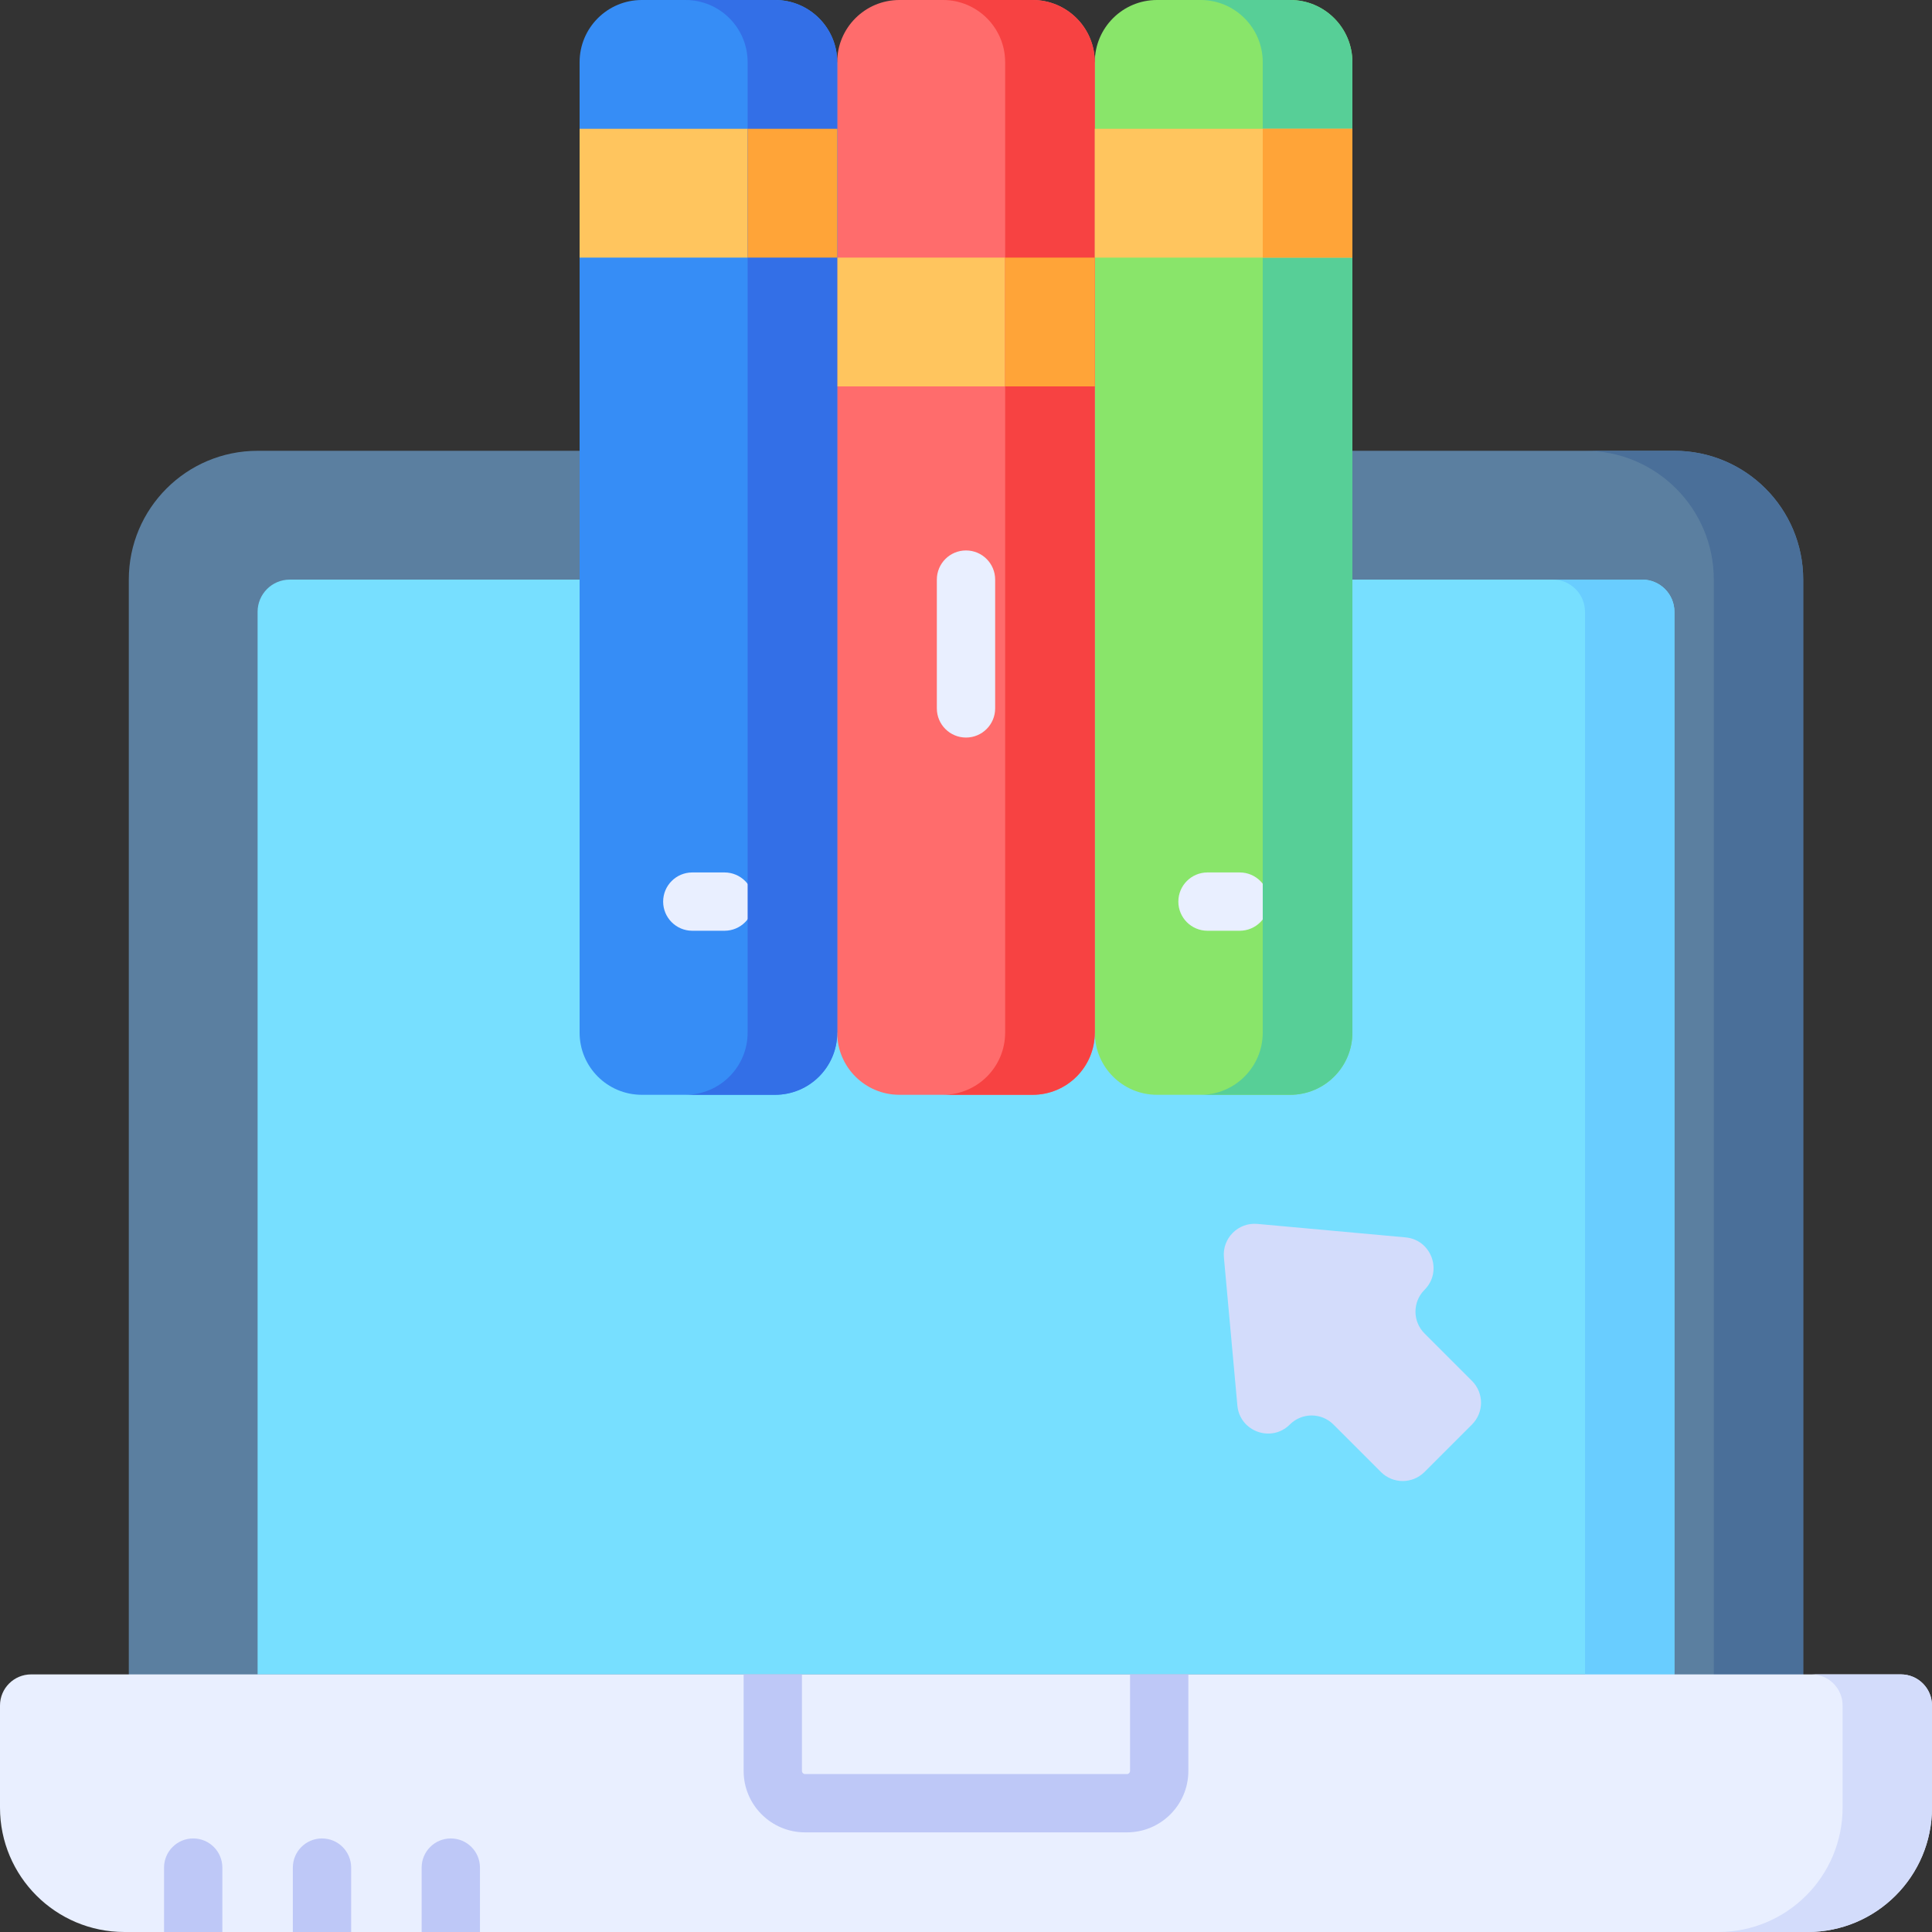 <svg id="Layer_1" enable-background="new 0 0 497 497" height="512" viewBox="0 0 497 497" width="512" xmlns="http://www.w3.org/2000/svg"><rect x="0" y="0" width="497" height="497" fill="#333333" stroke="none"/><g><path d="m463.866 435.733v-286.634c0-18.299-14.834-33.133-33.133-33.133h-364.467c-18.299 0-33.133 14.834-33.133 33.133v286.634z" fill="#5b7fa0"/><path d="m430.734 115.966h-23c18.299 0 33.133 14.834 33.133 33.133v286.634h23v-286.634c-.001-18.299-14.835-33.133-33.133-33.133z" fill="#4a6f99"/><path d="m66.265 430.732v-273.348c0-4.575 3.708-8.283 8.283-8.283h347.903c4.575 0 8.283 3.709 8.283 8.283v273.347h-364.469z" fill="#77dfff"/><path d="m422.452 149.101h-23.002c4.575 0 8.283 3.709 8.283 8.283v273.347h23.002v-273.347c0-4.575-3.708-8.283-8.283-8.283z" fill="#69cdff"/><path d="m465 497h-433c-17.673 0-32-14.327-32-32v-26.267c0-4.418 3.582-8 8-8h481c4.418 0 8 3.582 8 8v26.267c0 17.673-14.327 32-32 32z" fill="#e9efff"/><g fill="#bec8f7"><path d="m290.7 430.733v24.85c0 .432-.352.784-.784.784h-82.833c-.432 0-.784-.352-.784-.784v-24.85h-15v24.85c0 8.703 7.081 15.784 15.784 15.784h82.833c8.703 0 15.784-7.081 15.784-15.784v-24.85z"/><path d="m42.2 497v-16.567c0-4.142 3.358-7.5 7.5-7.5s7.5 3.358 7.5 7.5v16.567z"/><path d="m75.333 497v-16.567c0-4.142 3.358-7.5 7.5-7.5s7.5 3.358 7.5 7.5v16.567z"/><path d="m108.467 497v-16.567c0-4.142 3.358-7.5 7.5-7.5s7.5 3.358 7.5 7.5v16.567z"/></g><path d="m489 430.733h-23c4.418 0 8 3.582 8 8v26.267c0 17.673-14.327 32-32 32h23c17.673 0 32-14.327 32-32v-26.267c0-4.418-3.582-8-8-8z" fill="#d3dcfb"/><g><path d="m331.9 281.633h-34.267c-8.837 0-16-7.163-16-16h-3v-249.633h3c0-8.837 7.163-16 16-16h34.267c8.836 0 16 7.163 16 16v249.633c0 8.837-7.164 16-16 16z" fill="#89e56a"/><path d="m199.367 281.633h-34.267c-8.837 0-16-7.163-16-16v-249.633c0-8.837 7.163-16 16-16h34.267c8.837 0 16 7.163 16 16h3v249.633h-3c0 8.837-7.164 16-16 16z" fill="#368df6"/><path d="m149.1 33.133h66.267v33.133h-66.267z" fill="#ffc55e"/><g><g><path d="m186.375 239.434h-8.283c-4.142 0-7.5-3.357-7.5-7.5s3.358-7.5 7.5-7.5h8.283c4.142 0 7.5 3.357 7.5 7.5 0 4.142-3.358 7.5-7.5 7.5z" fill="#e9efff"/></g></g><path d="m265.633 281.633h-34.267c-8.837 0-16-7.163-16-16v-249.633c0-8.837 7.163-16 16-16h34.267c8.837 0 16 7.163 16 16v249.633c0 8.837-7.163 16-16 16z" fill="#ff6c6c"/><path d="m215.367 66.267h66.267v33.133h-66.267z" fill="#ffc55e"/><g><g><path d="m248.5 189.733c-4.142 0-7.5-3.357-7.5-7.5v-33.133c0-4.143 3.358-7.5 7.5-7.5s7.5 3.357 7.5 7.5v33.134c0 4.142-3.358 7.499-7.5 7.499z" fill="#e9efff"/></g></g><g><g><path d="m318.908 239.434h-8.283c-4.142 0-7.5-3.357-7.5-7.5s3.358-7.5 7.5-7.5h8.283c4.142 0 7.5 3.357 7.5 7.5 0 4.142-3.358 7.5-7.5 7.5z" fill="#e9efff"/></g></g><path d="m331.9 0h-23.063c8.836 0 16 7.163 16 16v249.633c0 8.836-7.164 16-16 16h23.063c8.836 0 16-7.164 16-16v-249.633c0-8.837-7.164-16-16-16z" fill="#57cf97"/><path d="m265.633 0h-23.063c8.837 0 16 7.163 16 16v249.633c0 8.836-7.163 16-16 16h23.063c8.837 0 16-7.164 16-16v-249.633c0-8.837-7.163-16-16-16z" fill="#f74242"/><path d="m199.388 0h-23.063c8.837 0 16 7.163 16 16v249.633c0 8.836-7.163 16-16 16h23.063c8.837 0 16-7.164 16-16v-249.633c0-8.837-7.164-16-16-16z" fill="#336fe7"/><path d="m281.633 33.133h66.267v33.133h-66.267z" fill="#ffc55e"/><g fill="#ffa438"><path d="m324.837 33.133h23.063v33.133h-23.063z"/><path d="m258.57 66.267h23.063v33.133h-23.063z"/><path d="m192.325 33.133h23.063v33.133h-23.063z"/></g></g><path d="m361.56 318.31-38.103-3.464c-4.93-.448-9.06 3.682-8.612 8.612l3.464 38.103c.609 6.693 8.747 9.639 13.499 4.887 3.096-3.095 8.114-3.095 11.21 0l12.219 12.219c3.095 3.096 8.114 3.096 11.21 0l12.219-12.219c3.095-3.095 3.095-8.114 0-11.21l-12.219-12.219c-3.095-3.095-3.095-8.114 0-11.21 4.752-4.753 1.806-12.891-4.887-13.499z" fill="#d3dcfb"/></g></svg>